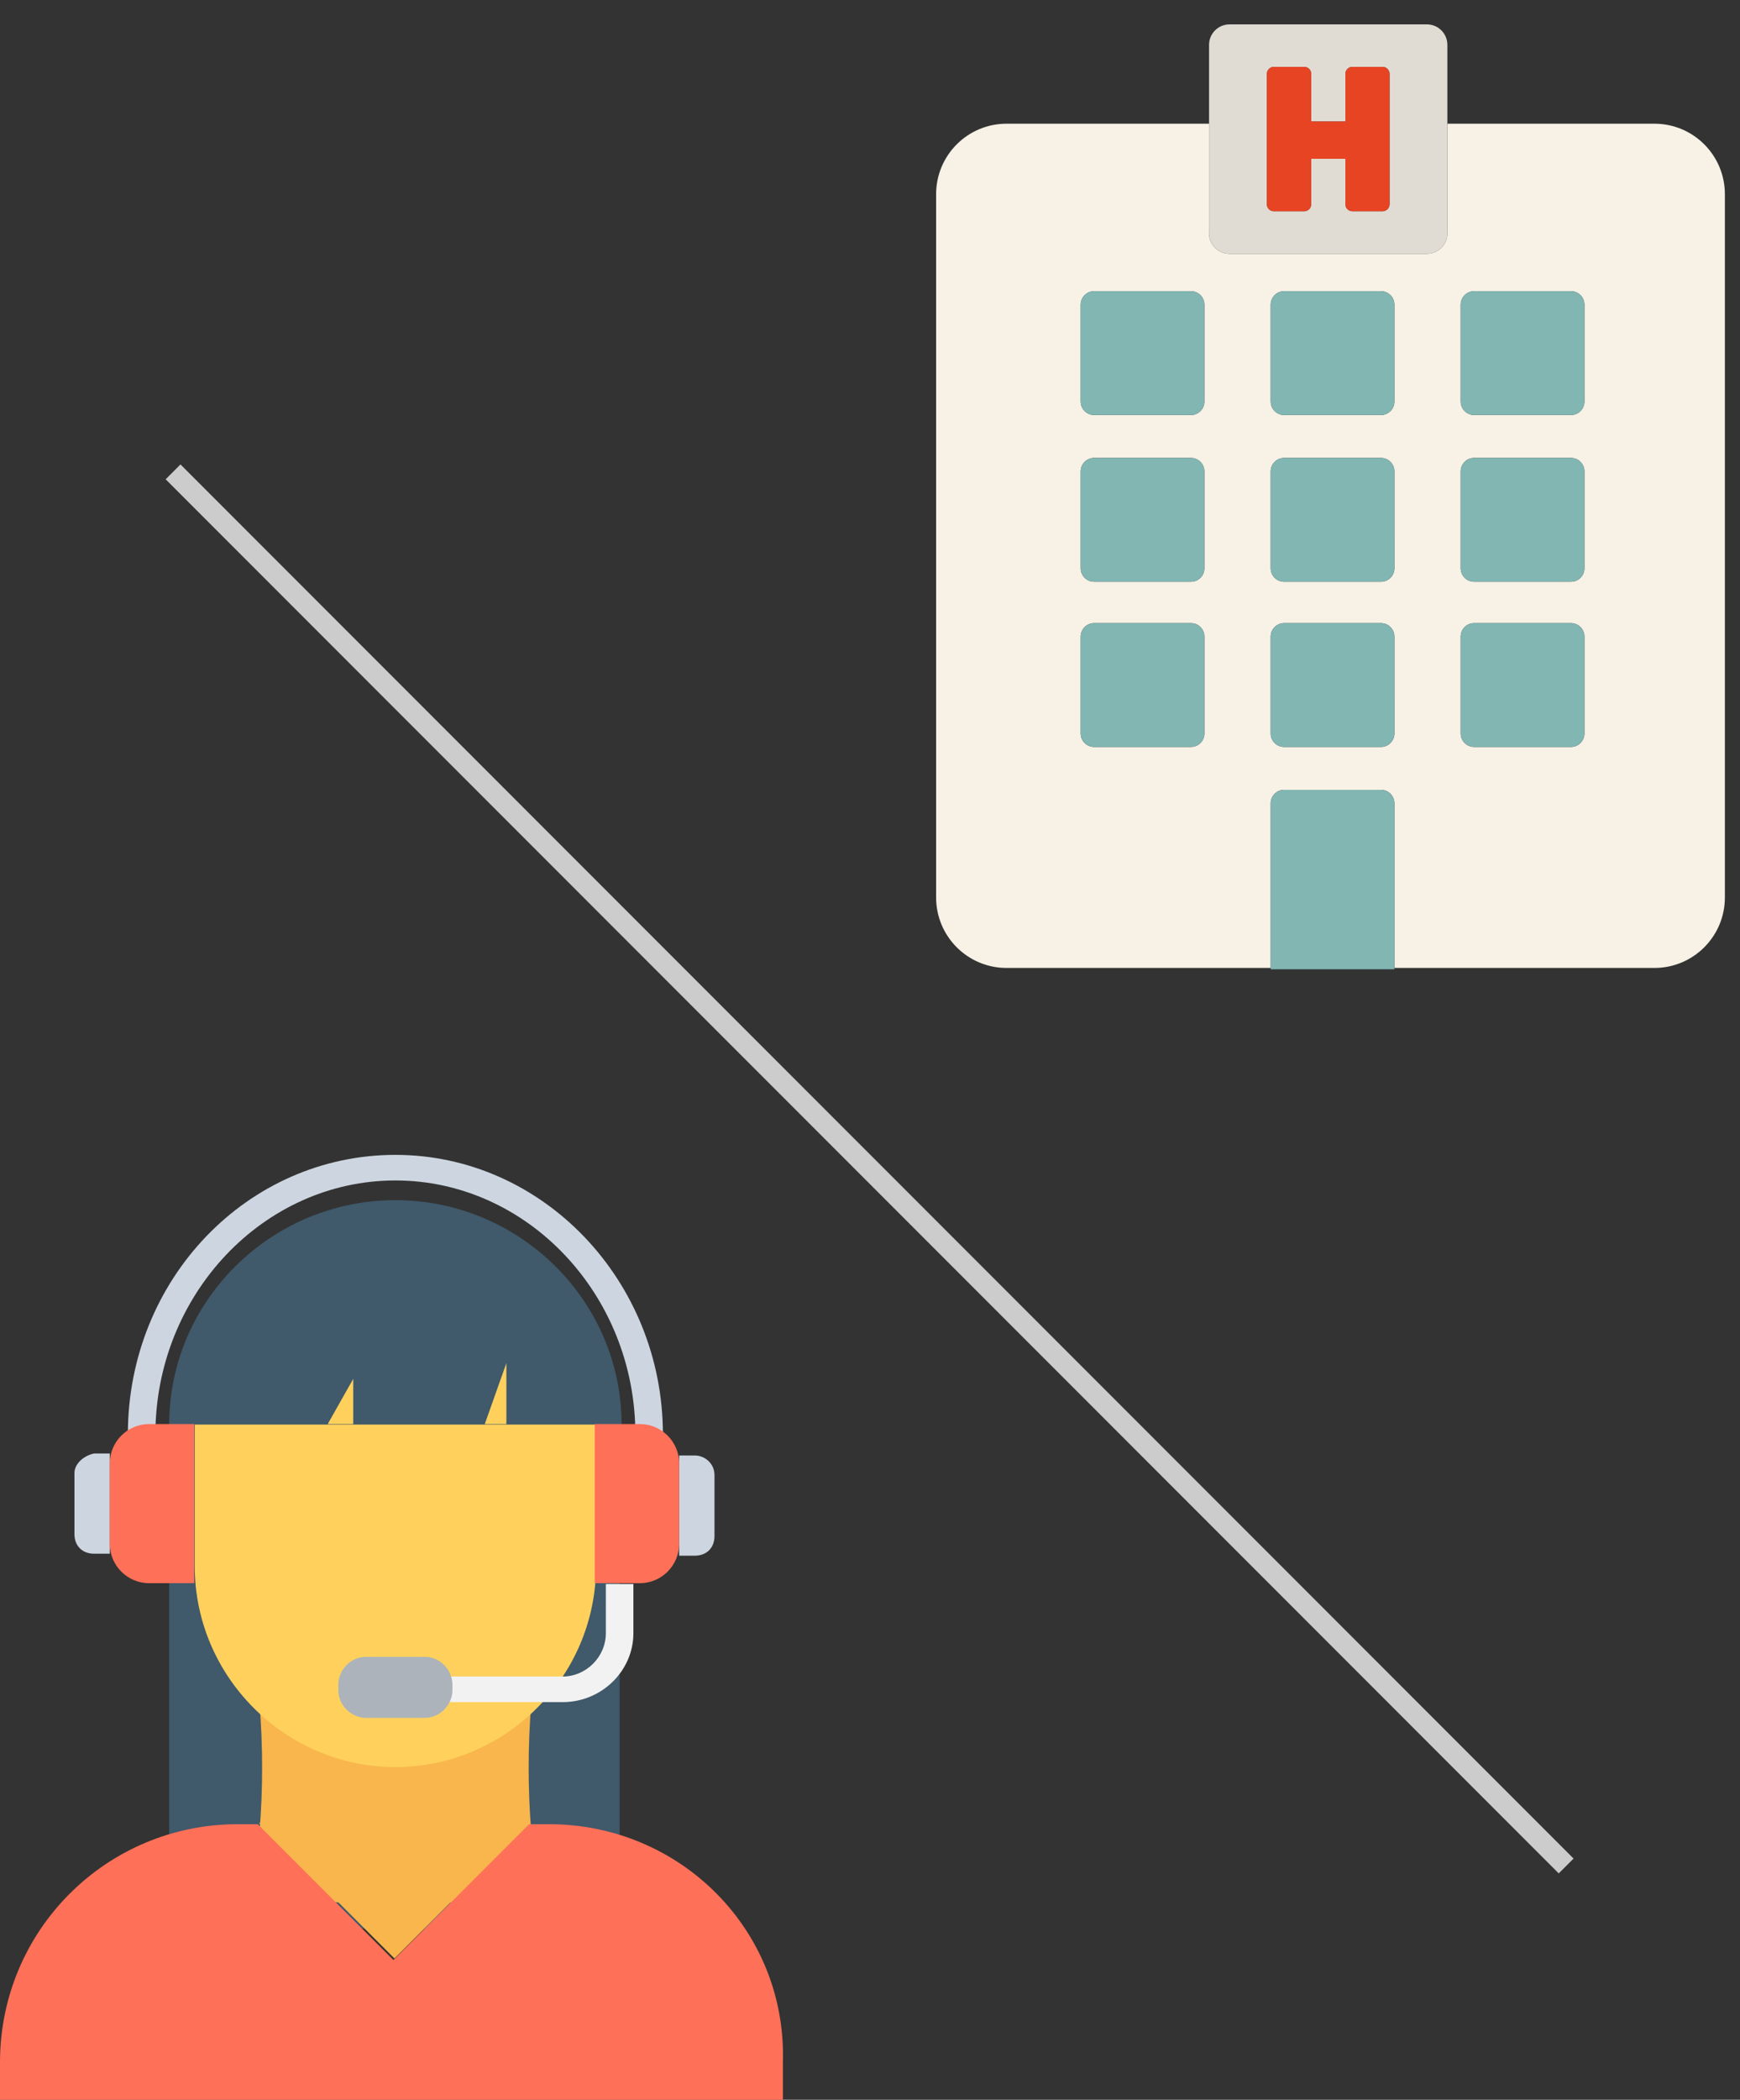 <?xml version="1.0" encoding="UTF-8" standalone="no"?>
<!-- Generator: Adobe Illustrator 19.0.0, SVG Export Plug-In . SVG Version: 6.00 Build 0)  -->

<svg
   xmlns:dc="http://purl.org/dc/elements/1.1/"
   xmlns:cc="http://creativecommons.org/ns#"
   xmlns:rdf="http://www.w3.org/1999/02/22-rdf-syntax-ns#"
   xmlns:svg="http://www.w3.org/2000/svg"
   xmlns="http://www.w3.org/2000/svg"
   xmlns:sodipodi="http://sodipodi.sourceforge.net/DTD/sodipodi-0.dtd"
   xmlns:inkscape="http://www.inkscape.org/namespaces/inkscape"
   version="1.1"
   id="Layer_1"
   x="0px"
   y="0px"
   viewBox="0 0 82.928 100"
   xml:space="preserve"
   sodipodi:docname="triage-clinic.svg"
   width="82.928"
   height="100"
   inkscape:version="0.92+devel unknown"><rect x="0" y="0" width="82.928" height="100" fill="#333333" stroke="none"/><defs
     id="defs73" /><sodipodi:namedview
     pagecolor="#ffffff"
     bordercolor="#666666"
     inkscape:document-rotation="0"
     borderopacity="1"
     objecttolerance="10"
     gridtolerance="10"
     guidetolerance="10"
     inkscape:pageopacity="0"
     inkscape:pageshadow="2"
     inkscape:window-width="1920"
     inkscape:window-height="1012"
     id="namedview71"
     showgrid="false"
     fit-margin-top="0"
     fit-margin-left="0"
     fit-margin-right="0"
     fit-margin-bottom="0"
     inkscape:zoom="2.4249252"
     inkscape:cx="185.17358"
     inkscape:cy="50.776429"
     inkscape:window-x="0"
     inkscape:window-y="0"
     inkscape:window-maximized="1"
     inkscape:current-layer="Layer_1" /><g
     id="g4417"
     transform="matrix(0.45,0,0,0.45,0,55)"><polygon
       transform="matrix(0.199,0,0,0.199,-8.536,0)"
       id="polygon2"
       points="317.621,218.384 188.054,218.384 252.837,283.167 "
       style="fill:#f8b64c" /><rect
       id="rect4"
       height="53.333"
       width="47.708"
       style="fill:#40596b;stroke-width:0.199"
       y="28.542"
       x="17.917" /><path
       inkscape:connector-curvature="0"
       id="path6"
       d="m 57.084,78.333 c -10.208,1.25 -20.208,1.25 -30.417,0 1.458,-8.958 1.458,-17.917 0,-27.083 10.208,-1.25 20.208,-1.25 30.417,0 -1.458,9.167 -1.458,18.125 0,27.083 z"
       style="fill:#f8b64c;stroke-width:0.199" /><path
       inkscape:connector-curvature="0"
       id="path8"
       d="m 20.625,23.333 v 20.208 c 0,11.667 9.583,21.25 21.25,21.25 11.667,0 21.25,-9.583 21.25,-21.25 V 23.333 Z"
       style="fill:#ffd15c;stroke-width:0.199" /><path
       inkscape:connector-curvature="0"
       id="path10"
       d="m 41.875,4.792 c -13.125,0 -23.958,10.625 -23.958,23.75 H 65.833 c 0,-13.125 -10.833,-23.75 -23.958,-23.75 z"
       style="fill:#40596b;stroke-width:0.199" /><path
       inkscape:connector-curvature="0"
       id="path12"
       d="M 70.208,29.583 H 67.292 C 67.292,14.792 55.833,2.708 41.875,2.708 27.916,2.708 16.459,14.792 16.459,29.583 H 13.542 C 13.542,13.125 26.25,0 41.875,0 57.5,0 70.208,13.333 70.208,29.583 Z"
       style="fill:#cdd6e0;stroke-width:0.199" /><path
       inkscape:connector-curvature="0"
       id="path14"
       d="M 59.584,57.917 H 45.833 v -2.708 H 59.583 c 2.5,0 4.583,-2.083 4.583,-4.583 v -5.208 h 2.917 v 5.208 c 0,3.958 -3.333,7.292 -7.5,7.292 z"
       style="fill:#f2f2f2;stroke-width:0.199" /><path
       inkscape:connector-curvature="0"
       id="path16"
       d="m 45,53.125 h -6.25 c -1.667,0 -2.917,1.458 -2.917,2.917 v 0.625 c 0,1.667 1.458,2.917 2.917,2.917 h 6.25 c 1.667,0 2.917,-1.458 2.917,-2.917 v -0.625 c -2e-4,-1.458 -1.25,-2.917 -2.917,-2.917 z"
       style="fill:#acb3ba;stroke-width:0.199" /><g
       transform="matrix(0.199,0,0,0.199,-8.536,0)"
       id="g22"><path
         inkscape:connector-curvature="0"
         id="path18"
         d="m 412.707,159.869 h -8.359 v 53.29 h 8.359 c 6.269,0 10.449,-4.18 10.449,-10.449 v -32.392 c 0,-6.269 -5.225,-10.449 -10.449,-10.449 z"
         style="fill:#cdd6e0" /><path
         inkscape:connector-curvature="0"
         id="path20"
         d="m 82.519,169.273 v 32.392 c 0,6.269 4.18,10.449 10.449,10.449 h 8.359 v -53.29 h -8.359 c -5.225,1.045 -10.449,5.225 -10.449,10.449 z"
         style="fill:#cdd6e0" /></g><g
       transform="matrix(0.199,0,0,0.199,-8.536,0)"
       id="g28"><path
         inkscape:connector-curvature="0"
         id="path24"
         d="m 383.449,143.151 h -24.033 v 84.637 h 24.033 c 11.494,0 20.898,-9.404 20.898,-20.898 v -42.841 c 0,-11.494 -9.404,-20.898 -20.898,-20.898 z"
         style="fill:#ff7058" /><path
         inkscape:connector-curvature="0"
         id="path26"
         d="m 101.327,164.049 v 42.841 c 0,11.494 9.404,20.898 20.898,20.898 h 24.033 v -84.637 h -24.033 c -11.494,0 -20.898,9.404 -20.898,20.898 z"
         style="fill:#ff7058" /></g><g
       transform="matrix(0.199,0,0,0.199,-8.536,0)"
       id="g34"><polygon
         id="polygon30"
         points="300.902,143.151 312.396,143.151 312.396,110.759 "
         style="fill:#ffd15c" /><polygon
         id="polygon32"
         points="217.311,143.151 230.894,143.151 230.894,119.118 "
         style="fill:#ffd15c" /></g><polygon
       transform="matrix(0.199,0,0,0.199,-8.536,0)"
       id="polygon36"
       points="324.935,355.265 180.739,355.265 252.837,427.363 "
       style="fill:#f8b64c" /><path
       inkscape:connector-curvature="0"
       id="path38"
       d="M 58.125,70.833 H 56.042 L 41.667,85.208 27.292,70.833 H 25.208 C 11.25,70.833 0,82.083 0,96.042 V 100 H 82.917 V 96.042 C 83.334,82.083 72.083,70.833 58.125,70.833 Z"
       style="fill:#ff7058;stroke-width:0.199" /></g><g
     id="g40"
     transform="translate(-42.812,-401.551)" /><g
     id="g42"
     transform="translate(-42.812,-401.551)" /><g
     id="g44"
     transform="translate(-42.812,-401.551)" /><g
     id="g46"
     transform="translate(-42.812,-401.551)" /><g
     id="g48"
     transform="translate(-42.812,-401.551)" /><g
     id="g50"
     transform="translate(-42.812,-401.551)" /><g
     id="g52"
     transform="translate(-42.812,-401.551)" /><g
     id="g54"
     transform="translate(-42.812,-401.551)" /><g
     id="g56"
     transform="translate(-42.812,-401.551)" /><g
     id="g58"
     transform="translate(-42.812,-401.551)" /><g
     id="g60"
     transform="translate(-42.812,-401.551)" /><g
     id="g62"
     transform="translate(-42.812,-401.551)" /><g
     id="g64"
     transform="translate(-42.812,-401.551)" /><g
     id="g66"
     transform="translate(-42.812,-401.551)" /><g
     id="g68"
     transform="translate(-42.812,-401.551)" /><g
     id="g4396"
     transform="matrix(0.45,0,0,0.45,0.163,23.801)"><path
       inkscape:connector-curvature="0"
       id="path4"
       d="M 174.861,-39.799 H 152.93 v 11.595 c 0,1.197 -0.97,2.167 -2.167,2.167 H 129.857 c -1.197,0 -2.167,-0.97 -2.167,-2.167 v -11.595 h -21.449 c -4.119,0 -7.459,3.339 -7.459,7.459 v 74.43 c 0,4.119 3.339,7.459 7.459,7.459 h 27.977 v -17.424 c 0,-0.787 0.638,-1.424 1.424,-1.424 h 10.254 c 0.787,0 1.424,0.638 1.424,1.424 v 17.424 h 27.542 c 4.119,0 7.459,-3.339 7.459,-7.459 v -74.43 c 2.4e-4,-4.12 -3.34,-7.459 -7.459,-7.459 z m -47.665,64.534 c 0,0.787 -0.638,1.424 -1.424,1.424 h -10.254 c -0.787,0 -1.424,-0.638 -1.424,-1.424 v -10.254 c 0,-0.787 0.638,-1.424 1.424,-1.424 h 10.254 c 0.787,0 1.424,0.638 1.424,1.424 z m 0,-17.485 c 0,0.787 -0.638,1.424 -1.424,1.424 h -10.254 c -0.787,0 -1.424,-0.638 -1.424,-1.424 v -10.254 c 0,-0.787 0.638,-1.424 1.424,-1.424 h 10.254 c 0.787,0 1.424,0.638 1.424,1.424 z m 0,-17.644 c 0,0.787 -0.638,1.424 -1.424,1.424 h -10.254 c -0.787,0 -1.424,-0.638 -1.424,-1.424 v -10.254 c 0,-0.787 0.638,-1.424 1.424,-1.424 h 10.254 c 0.787,0 1.424,0.638 1.424,1.424 z m 20.124,35.129 c 0,0.787 -0.638,1.424 -1.424,1.424 H 135.641 c -0.787,0 -1.424,-0.638 -1.424,-1.424 v -10.254 c 0,-0.787 0.638,-1.424 1.424,-1.424 h 10.254 c 0.787,0 1.424,0.638 1.424,1.424 z m 0,-17.485 c 0,0.787 -0.638,1.424 -1.424,1.424 H 135.641 c -0.787,0 -1.424,-0.638 -1.424,-1.424 v -10.254 c 0,-0.787 0.638,-1.424 1.424,-1.424 h 10.254 c 0.787,0 1.424,0.638 1.424,1.424 z m 0,-17.644 c 0,0.787 -0.638,1.424 -1.424,1.424 H 135.641 c -0.787,0 -1.424,-0.638 -1.424,-1.424 v -10.254 c 0,-0.787 0.638,-1.424 1.424,-1.424 h 10.254 c 0.787,0 1.424,0.638 1.424,1.424 z m 20.124,35.129 c 0,0.787 -0.638,1.424 -1.424,1.424 h -10.254 c -0.787,0 -1.424,-0.638 -1.424,-1.424 v -10.254 c 0,-0.787 0.638,-1.424 1.424,-1.424 h 10.254 c 0.787,0 1.424,0.638 1.424,1.424 z m 0,-17.485 c 0,0.787 -0.638,1.424 -1.424,1.424 h -10.254 c -0.787,0 -1.424,-0.638 -1.424,-1.424 v -10.254 c 0,-0.787 0.638,-1.424 1.424,-1.424 h 10.254 c 0.787,0 1.424,0.638 1.424,1.424 z m 0,-17.644 c 0,0.787 -0.638,1.424 -1.424,1.424 h -10.254 c -0.787,0 -1.424,-0.638 -1.424,-1.424 v -10.254 c 0,-0.787 0.638,-1.424 1.424,-1.424 h 10.254 c 0.787,0 1.424,0.638 1.424,1.424 z"
       style="fill:#f7f1e6;stroke-width:0.241" /><path
       inkscape:connector-curvature="0"
       id="path6-3"
       d="m 125.772,-22.072 h -10.254 c -0.787,0 -1.424,0.638 -1.424,1.424 v 10.254 c 0,0.787 0.638,1.424 1.424,1.424 h 10.254 c 0.787,0 1.424,-0.638 1.424,-1.424 v -10.254 c 0,-0.787 -0.638,-1.424 -1.424,-1.424 z"
       style="fill:#81b6b2;stroke-width:0.241" /><path
       inkscape:connector-curvature="0"
       id="path8-6"
       d="m 145.895,-22.072 h -10.254 c -0.787,0 -1.424,0.638 -1.424,1.424 v 10.254 c 0,0.787 0.638,1.424 1.424,1.424 h 10.254 c 0.787,0 1.424,-0.638 1.424,-1.424 v -10.254 c 2.4e-4,-0.787 -0.637,-1.424 -1.424,-1.424 z"
       style="fill:#81b6b2;stroke-width:0.241" /><path
       inkscape:connector-curvature="0"
       id="path10-7"
       d="m 166.019,-22.072 h -10.254 c -0.787,0 -1.424,0.638 -1.424,1.424 v 10.254 c 0,0.787 0.638,1.424 1.424,1.424 h 10.254 c 0.787,0 1.424,-0.638 1.424,-1.424 v -10.254 c 2.4e-4,-0.787 -0.637,-1.424 -1.424,-1.424 z"
       style="fill:#81b6b2;stroke-width:0.241" /><path
       inkscape:connector-curvature="0"
       id="path12-5"
       d="m 125.772,-4.428 h -10.254 c -0.787,0 -1.424,0.638 -1.424,1.424 v 10.254 c 0,0.787 0.638,1.424 1.424,1.424 h 10.254 c 0.787,0 1.424,-0.638 1.424,-1.424 v -10.254 c 0,-0.787 -0.638,-1.424 -1.424,-1.424 z"
       style="fill:#81b6b2;stroke-width:0.241" /><path
       inkscape:connector-curvature="0"
       id="path14-3"
       d="m 145.895,-4.428 h -10.254 c -0.787,0 -1.424,0.638 -1.424,1.424 v 10.254 c 0,0.787 0.638,1.424 1.424,1.424 h 10.254 c 0.787,0 1.424,-0.638 1.424,-1.424 v -10.254 c 2.4e-4,-0.787 -0.637,-1.424 -1.424,-1.424 z"
       style="fill:#81b6b2;stroke-width:0.241" /><path
       inkscape:connector-curvature="0"
       id="path16-5"
       d="m 166.019,-4.428 h -10.254 c -0.787,0 -1.424,0.638 -1.424,1.424 v 10.254 c 0,0.787 0.638,1.424 1.424,1.424 h 10.254 c 0.787,0 1.424,-0.638 1.424,-1.424 v -10.254 c 2.4e-4,-0.787 -0.637,-1.424 -1.424,-1.424 z"
       style="fill:#81b6b2;stroke-width:0.241" /><path
       inkscape:connector-curvature="0"
       id="path18-6"
       d="m 125.772,13.057 h -10.254 c -0.787,0 -1.424,0.638 -1.424,1.424 v 10.254 c 0,0.787 0.638,1.424 1.424,1.424 h 10.254 c 0.787,0 1.424,-0.638 1.424,-1.424 v -10.254 c 0,-0.787 -0.638,-1.424 -1.424,-1.424 z"
       style="fill:#81b6b2;stroke-width:0.241" /><path
       inkscape:connector-curvature="0"
       id="path20-2"
       d="m 145.895,13.057 h -10.254 c -0.787,0 -1.424,0.638 -1.424,1.424 v 10.254 c 0,0.787 0.638,1.424 1.424,1.424 h 10.254 c 0.787,0 1.424,-0.638 1.424,-1.424 v -10.254 c 2.4e-4,-0.787 -0.637,-1.424 -1.424,-1.424 z"
       style="fill:#81b6b2;stroke-width:0.241" /><path
       inkscape:connector-curvature="0"
       id="path22"
       d="m 166.019,13.057 h -10.254 c -0.787,0 -1.424,0.638 -1.424,1.424 v 10.254 c 0,0.787 0.638,1.424 1.424,1.424 h 10.254 c 0.787,0 1.424,-0.638 1.424,-1.424 v -10.254 c 2.4e-4,-0.787 -0.637,-1.424 -1.424,-1.424 z"
       style="fill:#81b6b2;stroke-width:0.241" /><path
       inkscape:connector-curvature="0"
       id="path24-9"
       d="m 145.895,30.701 h -10.254 c -0.787,0 -1.424,0.638 -1.424,1.424 v 17.424 0.141 h 13.102 v -0.141 -17.424 c 2.4e-4,-0.787 -0.637,-1.424 -1.424,-1.424 z"
       style="fill:#81b6b2;stroke-width:0.241" /><path
       inkscape:connector-curvature="0"
       id="path26-1"
       d="m 129.857,-26.037 h 20.906 c 1.197,0 2.167,-0.97 2.167,-2.167 v -11.595 -8.344 c 0,-1.197 -0.97,-2.167 -2.167,-2.167 h -20.906 c -1.197,0 -2.167,0.97 -2.167,2.167 v 8.344 11.595 c 0,1.197 0.97,2.167 2.167,2.167 z m 4.698,-19.776 h 3.211 c 0.41,0 0.742,0.332 0.742,0.742 v 5.037 h 3.622 v -5.037 c 0,-0.41 0.332,-0.742 0.742,-0.742 h 3.193 c 0.41,0 0.742,0.332 0.742,0.742 v 13.794 c 0,0.41 -0.333,0.742 -0.742,0.742 h -3.193 c -0.41,0 -0.742,-0.332 -0.742,-0.742 v -4.81 h -3.622 v 4.81 c 0,0.41 -0.332,0.742 -0.742,0.742 h -3.211 c -0.41,0 -0.742,-0.332 -0.742,-0.742 v -13.794 c 0,-0.41 0.332,-0.742 0.742,-0.742 z"
       style="fill:#e0dcd3;stroke-width:0.241" /><path
       inkscape:connector-curvature="0"
       id="path28"
       d="m 133.812,-31.276 c 0,0.41 0.333,0.742 0.742,0.742 h 3.211 c 0.41,0 0.742,-0.332 0.742,-0.742 v -4.81 h 3.622 v 4.81 c 0,0.41 0.332,0.742 0.742,0.742 h 3.193 c 0.41,0 0.742,-0.332 0.742,-0.742 v -13.794 c 0,-0.41 -0.333,-0.742 -0.742,-0.742 h -3.193 c -0.41,0 -0.742,0.332 -0.742,0.742 v 5.037 h -3.622 v -5.037 c 0,-0.41 -0.332,-0.742 -0.742,-0.742 h -3.211 c -0.41,0 -0.742,0.332 -0.742,0.742 z"
       style="fill:#e74424;stroke-width:0.241" /></g><path
     style="fill:none;stroke:#cccccc;stroke-width:1px;stroke-linecap:butt;stroke-linejoin:miter;stroke-opacity:1"
     d="m 8.248,22.472 66.394,66.394"
     id="path4419"
     inkscape:connector-curvature="0" /></svg>
